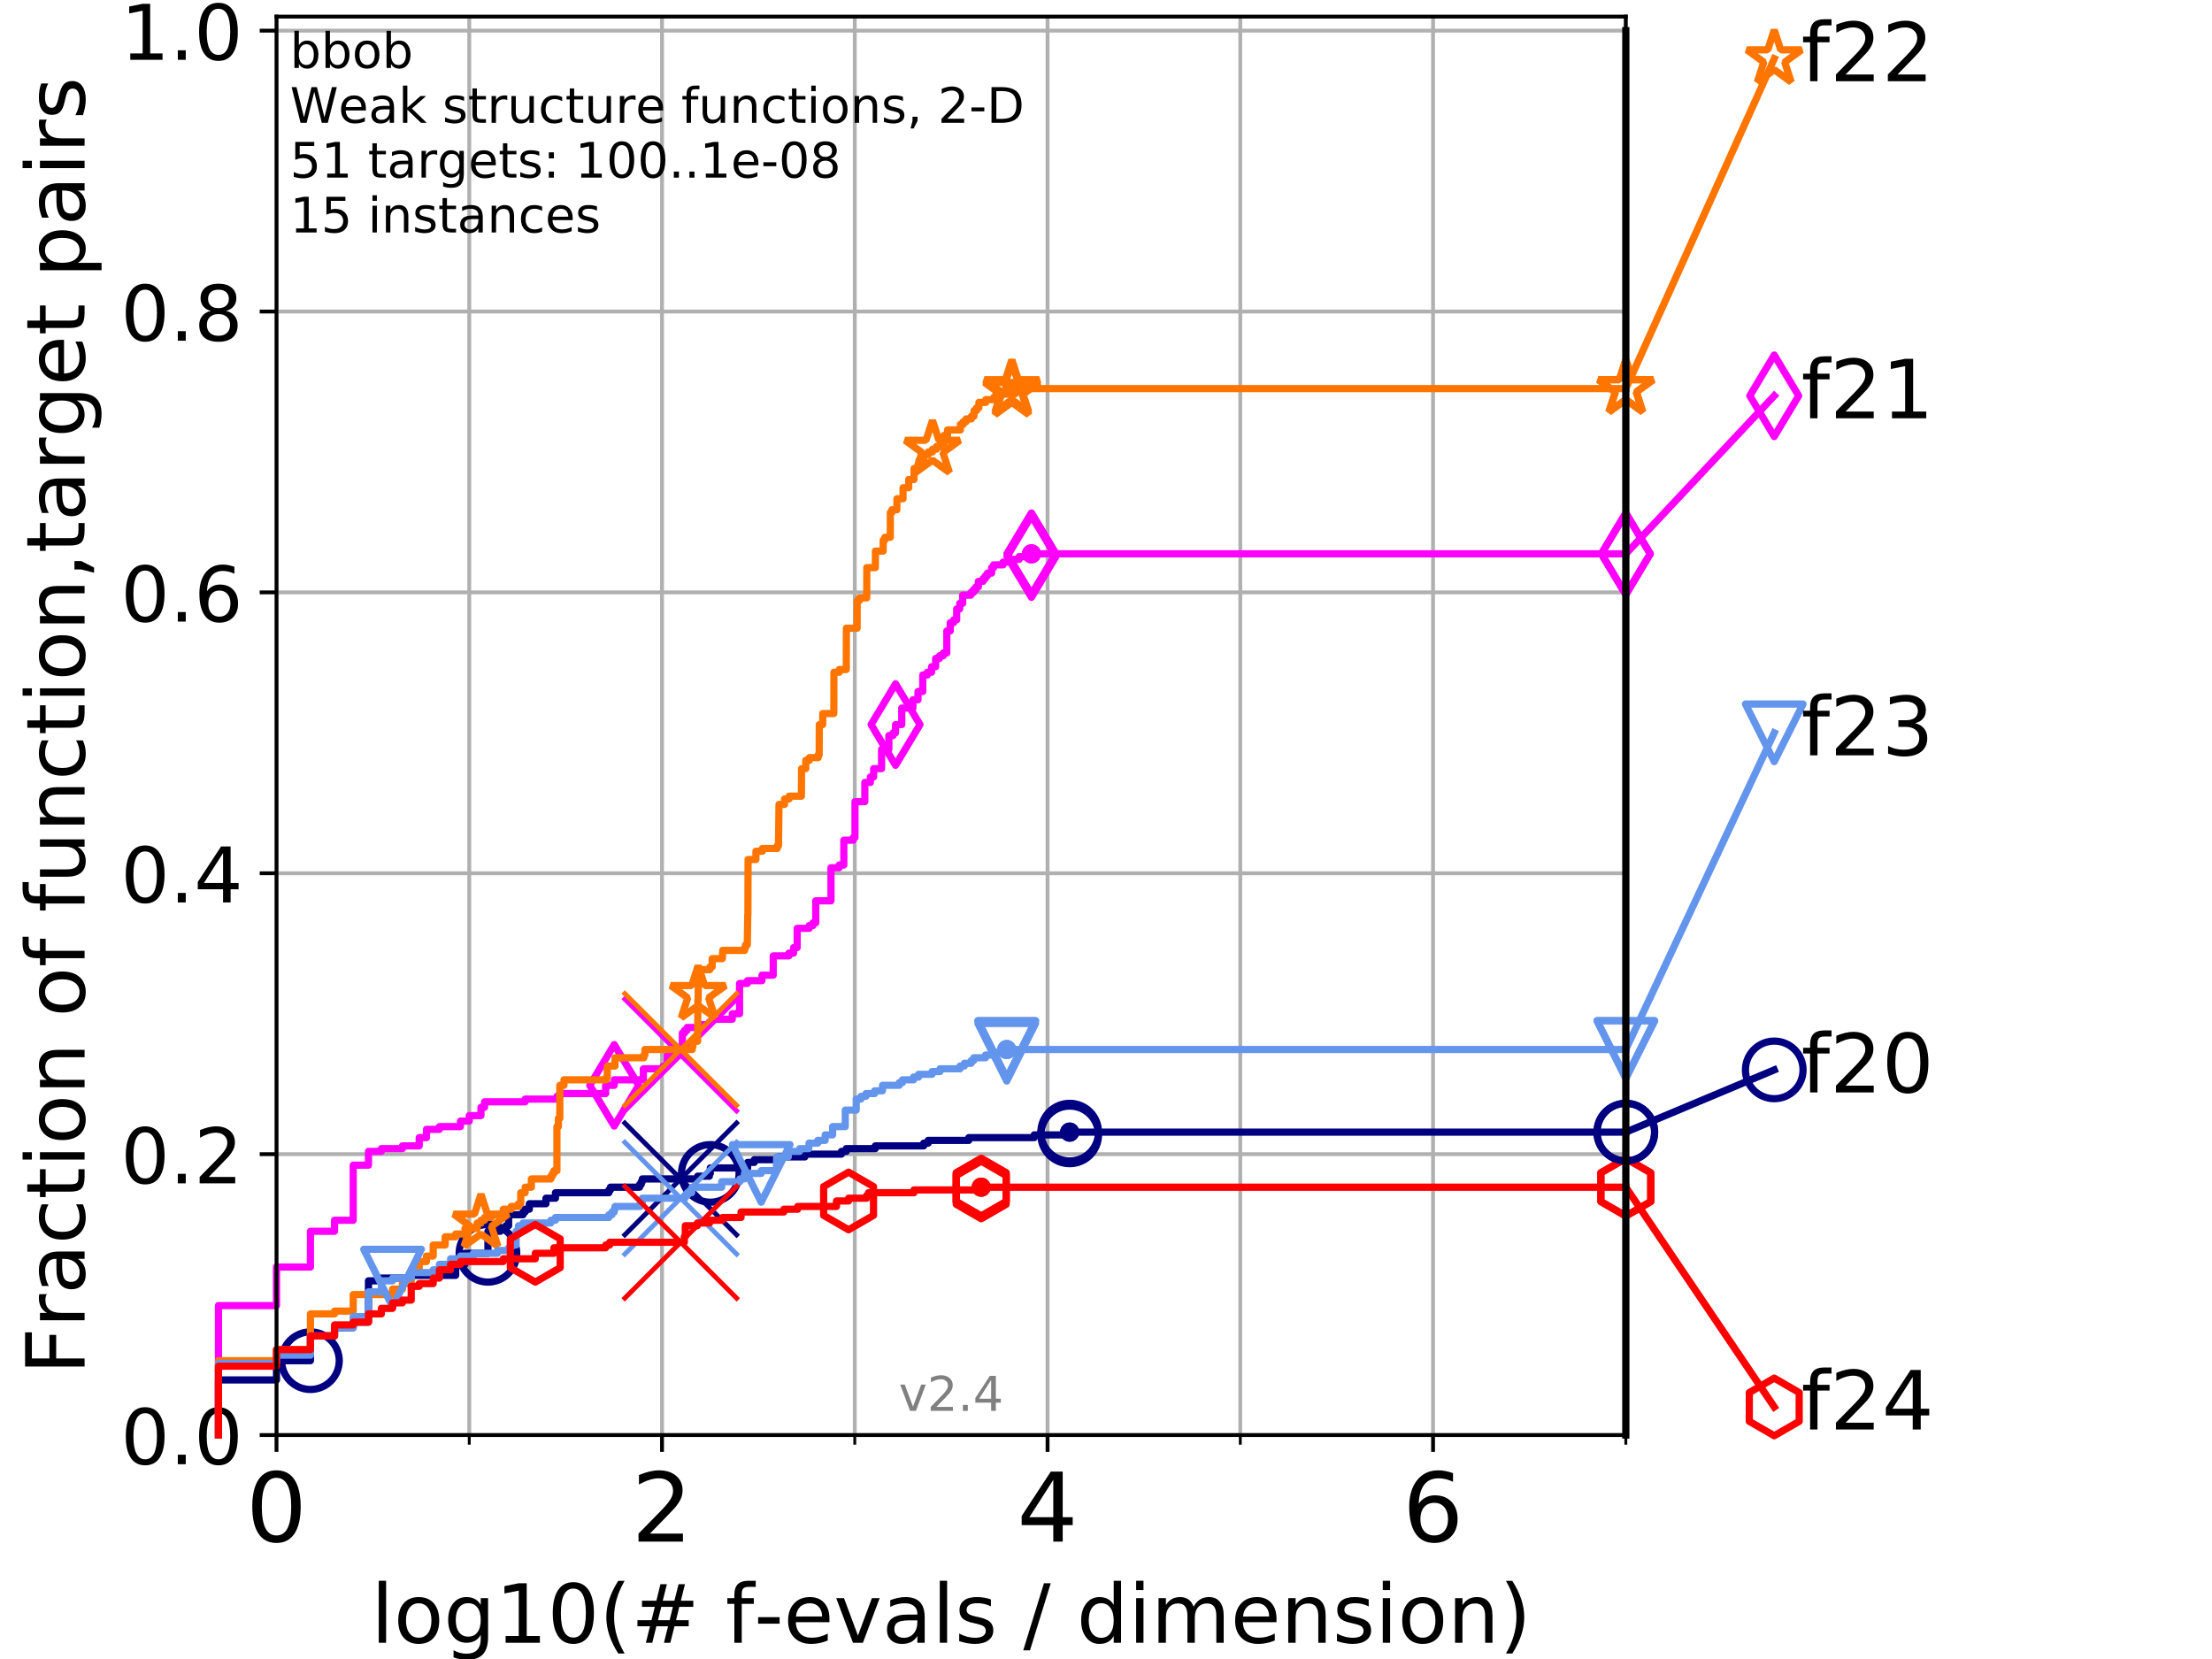 <?xml version="1.0" encoding="utf-8" standalone="no"?>
<!DOCTYPE svg PUBLIC "-//W3C//DTD SVG 1.1//EN"
  "http://www.w3.org/Graphics/SVG/1.1/DTD/svg11.dtd">
<!-- Created with matplotlib (https://matplotlib.org/) -->
<svg height="345.6pt" version="1.1" viewBox="0 0 460.8 345.6" width="460.8pt" xmlns="http://www.w3.org/2000/svg" xmlns:xlink="http://www.w3.org/1999/xlink">
 <defs>
  <style type="text/css">
*{stroke-linecap:butt;stroke-linejoin:round;}
  </style>
 </defs>
 <g id="figure_1">
  <g id="patch_1">
   <path d="M 0 345.6 
L 460.8 345.6 
L 460.8 0 
L 0 0 
z
" style="fill:#ffffff;"/>
  </g>
  <g id="axes_1">
   <g id="patch_2">
    <path d="M 57.6 298.944 
L 338.688 298.944 
L 338.688 3.456 
L 57.6 3.456 
z
" style="fill:#ffffff;"/>
   </g>
   <g id="matplotlib.axis_1">
    <g id="xtick_1">
     <g id="line2d_1">
      <path clip-path="url(#p6e0652e8af)" d="M 57.6 298.944 
L 57.6 3.456 
" style="fill:none;stroke:#b0b0b0;stroke-linecap:square;stroke-width:0.8;"/>
     </g>
     <g id="line2d_2">
      <defs>
       <path d="M 0 0 
L 0 3.5 
" id="m74699d8f9f" style="stroke:#000000;stroke-width:0.8;"/>
      </defs>
      <g>
       <use style="stroke:#000000;stroke-width:0.8;" x="57.6" xlink:href="#m74699d8f9f" y="298.944"/>
      </g>
     </g>
     <g id="text_1">
      <!-- 0 -->
      <defs>
       <path d="M 31.781 66.406 
Q 24.172 66.406 20.328 58.906 
Q 16.5 51.422 16.5 36.375 
Q 16.5 21.391 20.328 13.891 
Q 24.172 6.391 31.781 6.391 
Q 39.453 6.391 43.281 13.891 
Q 47.125 21.391 47.125 36.375 
Q 47.125 51.422 43.281 58.906 
Q 39.453 66.406 31.781 66.406 
z
M 31.781 74.219 
Q 44.047 74.219 50.516 64.516 
Q 56.984 54.828 56.984 36.375 
Q 56.984 17.969 50.516 8.266 
Q 44.047 -1.422 31.781 -1.422 
Q 19.531 -1.422 13.062 8.266 
Q 6.594 17.969 6.594 36.375 
Q 6.594 54.828 13.062 64.516 
Q 19.531 74.219 31.781 74.219 
z
" id="DejaVuSans-48"/>
      </defs>
      <g transform="translate(51.237 321.141)scale(0.2 -0.2)">
       <use xlink:href="#DejaVuSans-48"/>
      </g>
     </g>
    </g>
    <g id="xtick_2">
     <g id="line2d_3">
      <path clip-path="url(#p6e0652e8af)" d="M 137.911 298.944 
L 137.911 3.456 
" style="fill:none;stroke:#b0b0b0;stroke-linecap:square;stroke-width:0.8;"/>
     </g>
     <g id="line2d_4">
      <g>
       <use style="stroke:#000000;stroke-width:0.8;" x="137.911" xlink:href="#m74699d8f9f" y="298.944"/>
      </g>
     </g>
     <g id="text_2">
      <!-- 2 -->
      <defs>
       <path d="M 19.188 8.297 
L 53.609 8.297 
L 53.609 0 
L 7.328 0 
L 7.328 8.297 
Q 12.938 14.109 22.625 23.891 
Q 32.328 33.688 34.812 36.531 
Q 39.547 41.844 41.422 45.531 
Q 43.312 49.219 43.312 52.781 
Q 43.312 58.594 39.234 62.25 
Q 35.156 65.922 28.609 65.922 
Q 23.969 65.922 18.812 64.312 
Q 13.672 62.703 7.812 59.422 
L 7.812 69.391 
Q 13.766 71.781 18.938 73 
Q 24.125 74.219 28.422 74.219 
Q 39.75 74.219 46.484 68.547 
Q 53.219 62.891 53.219 53.422 
Q 53.219 48.922 51.531 44.891 
Q 49.859 40.875 45.406 35.406 
Q 44.188 33.984 37.641 27.219 
Q 31.109 20.453 19.188 8.297 
z
" id="DejaVuSans-50"/>
      </defs>
      <g transform="translate(131.548 321.141)scale(0.2 -0.2)">
       <use xlink:href="#DejaVuSans-50"/>
      </g>
     </g>
    </g>
    <g id="xtick_3">
     <g id="line2d_5">
      <path clip-path="url(#p6e0652e8af)" d="M 218.222 298.944 
L 218.222 3.456 
" style="fill:none;stroke:#b0b0b0;stroke-linecap:square;stroke-width:0.8;"/>
     </g>
     <g id="line2d_6">
      <g>
       <use style="stroke:#000000;stroke-width:0.8;" x="218.222" xlink:href="#m74699d8f9f" y="298.944"/>
      </g>
     </g>
     <g id="text_3">
      <!-- 4 -->
      <defs>
       <path d="M 37.797 64.312 
L 12.891 25.391 
L 37.797 25.391 
z
M 35.203 72.906 
L 47.609 72.906 
L 47.609 25.391 
L 58.016 25.391 
L 58.016 17.188 
L 47.609 17.188 
L 47.609 0 
L 37.797 0 
L 37.797 17.188 
L 4.891 17.188 
L 4.891 26.703 
z
" id="DejaVuSans-52"/>
      </defs>
      <g transform="translate(211.859 321.141)scale(0.2 -0.2)">
       <use xlink:href="#DejaVuSans-52"/>
      </g>
     </g>
    </g>
    <g id="xtick_4">
     <g id="line2d_7">
      <path clip-path="url(#p6e0652e8af)" d="M 298.533 298.944 
L 298.533 3.456 
" style="fill:none;stroke:#b0b0b0;stroke-linecap:square;stroke-width:0.8;"/>
     </g>
     <g id="line2d_8">
      <g>
       <use style="stroke:#000000;stroke-width:0.8;" x="298.533" xlink:href="#m74699d8f9f" y="298.944"/>
      </g>
     </g>
     <g id="text_4">
      <!-- 6 -->
      <defs>
       <path d="M 33.016 40.375 
Q 26.375 40.375 22.484 35.828 
Q 18.609 31.297 18.609 23.391 
Q 18.609 15.531 22.484 10.953 
Q 26.375 6.391 33.016 6.391 
Q 39.656 6.391 43.531 10.953 
Q 47.406 15.531 47.406 23.391 
Q 47.406 31.297 43.531 35.828 
Q 39.656 40.375 33.016 40.375 
z
M 52.594 71.297 
L 52.594 62.312 
Q 48.875 64.062 45.094 64.984 
Q 41.312 65.922 37.594 65.922 
Q 27.828 65.922 22.672 59.328 
Q 17.531 52.734 16.797 39.406 
Q 19.672 43.656 24.016 45.922 
Q 28.375 48.188 33.594 48.188 
Q 44.578 48.188 50.953 41.516 
Q 57.328 34.859 57.328 23.391 
Q 57.328 12.156 50.688 5.359 
Q 44.047 -1.422 33.016 -1.422 
Q 20.359 -1.422 13.672 8.266 
Q 6.984 17.969 6.984 36.375 
Q 6.984 53.656 15.188 63.938 
Q 23.391 74.219 37.203 74.219 
Q 40.922 74.219 44.703 73.484 
Q 48.484 72.75 52.594 71.297 
z
" id="DejaVuSans-54"/>
      </defs>
      <g transform="translate(292.17 321.141)scale(0.2 -0.2)">
       <use xlink:href="#DejaVuSans-54"/>
      </g>
     </g>
    </g>
    <g id="xtick_5">
     <g id="line2d_9">
      <path clip-path="url(#p6e0652e8af)" d="M 97.755 298.944 
L 97.755 3.456 
" style="fill:none;stroke:#b0b0b0;stroke-linecap:square;stroke-width:0.8;"/>
     </g>
     <g id="line2d_10">
      <defs>
       <path d="M 0 0 
L 0 2 
" id="mbaf2c0ba72" style="stroke:#000000;stroke-width:0.6;"/>
      </defs>
      <g>
       <use style="stroke:#000000;stroke-width:0.6;" x="97.755" xlink:href="#mbaf2c0ba72" y="298.944"/>
      </g>
     </g>
    </g>
    <g id="xtick_6">
     <g id="line2d_11">
      <path clip-path="url(#p6e0652e8af)" d="M 178.066 298.944 
L 178.066 3.456 
" style="fill:none;stroke:#b0b0b0;stroke-linecap:square;stroke-width:0.8;"/>
     </g>
     <g id="line2d_12">
      <g>
       <use style="stroke:#000000;stroke-width:0.6;" x="178.066" xlink:href="#mbaf2c0ba72" y="298.944"/>
      </g>
     </g>
    </g>
    <g id="xtick_7">
     <g id="line2d_13">
      <path clip-path="url(#p6e0652e8af)" d="M 258.377 298.944 
L 258.377 3.456 
" style="fill:none;stroke:#b0b0b0;stroke-linecap:square;stroke-width:0.8;"/>
     </g>
     <g id="line2d_14">
      <g>
       <use style="stroke:#000000;stroke-width:0.6;" x="258.377" xlink:href="#mbaf2c0ba72" y="298.944"/>
      </g>
     </g>
    </g>
    <g id="xtick_8">
     <g id="line2d_15">
      <path clip-path="url(#p6e0652e8af)" d="M 338.688 298.944 
L 338.688 3.456 
" style="fill:none;stroke:#b0b0b0;stroke-linecap:square;stroke-width:0.8;"/>
     </g>
     <g id="line2d_16">
      <g>
       <use style="stroke:#000000;stroke-width:0.6;" x="338.688" xlink:href="#mbaf2c0ba72" y="298.944"/>
      </g>
     </g>
    </g>
    <g id="text_5">
     <!-- log10(# f-evals / dimension) -->
     <defs>
      <path d="M 9.422 75.984 
L 18.406 75.984 
L 18.406 0 
L 9.422 0 
z
" id="DejaVuSans-108"/>
      <path d="M 30.609 48.391 
Q 23.391 48.391 19.188 42.75 
Q 14.984 37.109 14.984 27.297 
Q 14.984 17.484 19.156 11.844 
Q 23.344 6.203 30.609 6.203 
Q 37.797 6.203 41.984 11.859 
Q 46.188 17.531 46.188 27.297 
Q 46.188 37.016 41.984 42.703 
Q 37.797 48.391 30.609 48.391 
z
M 30.609 56 
Q 42.328 56 49.016 48.375 
Q 55.719 40.766 55.719 27.297 
Q 55.719 13.875 49.016 6.219 
Q 42.328 -1.422 30.609 -1.422 
Q 18.844 -1.422 12.172 6.219 
Q 5.516 13.875 5.516 27.297 
Q 5.516 40.766 12.172 48.375 
Q 18.844 56 30.609 56 
z
" id="DejaVuSans-111"/>
      <path d="M 45.406 27.984 
Q 45.406 37.75 41.375 43.109 
Q 37.359 48.484 30.078 48.484 
Q 22.859 48.484 18.828 43.109 
Q 14.797 37.75 14.797 27.984 
Q 14.797 18.266 18.828 12.891 
Q 22.859 7.516 30.078 7.516 
Q 37.359 7.516 41.375 12.891 
Q 45.406 18.266 45.406 27.984 
z
M 54.391 6.781 
Q 54.391 -7.172 48.188 -13.984 
Q 42 -20.797 29.203 -20.797 
Q 24.469 -20.797 20.266 -20.094 
Q 16.062 -19.391 12.109 -17.922 
L 12.109 -9.188 
Q 16.062 -11.328 19.922 -12.344 
Q 23.781 -13.375 27.781 -13.375 
Q 36.625 -13.375 41.016 -8.766 
Q 45.406 -4.156 45.406 5.172 
L 45.406 9.625 
Q 42.625 4.781 38.281 2.391 
Q 33.938 0 27.875 0 
Q 17.828 0 11.672 7.656 
Q 5.516 15.328 5.516 27.984 
Q 5.516 40.672 11.672 48.328 
Q 17.828 56 27.875 56 
Q 33.938 56 38.281 53.609 
Q 42.625 51.219 45.406 46.391 
L 45.406 54.688 
L 54.391 54.688 
z
" id="DejaVuSans-103"/>
      <path d="M 12.406 8.297 
L 28.516 8.297 
L 28.516 63.922 
L 10.984 60.406 
L 10.984 69.391 
L 28.422 72.906 
L 38.281 72.906 
L 38.281 8.297 
L 54.391 8.297 
L 54.391 0 
L 12.406 0 
z
" id="DejaVuSans-49"/>
      <path d="M 31 75.875 
Q 24.469 64.656 21.281 53.656 
Q 18.109 42.672 18.109 31.391 
Q 18.109 20.125 21.312 9.062 
Q 24.516 -2 31 -13.188 
L 23.188 -13.188 
Q 15.875 -1.703 12.234 9.375 
Q 8.594 20.453 8.594 31.391 
Q 8.594 42.281 12.203 53.312 
Q 15.828 64.359 23.188 75.875 
z
" id="DejaVuSans-40"/>
      <path d="M 51.125 44 
L 36.922 44 
L 32.812 27.688 
L 47.125 27.688 
z
M 43.797 71.781 
L 38.719 51.516 
L 52.984 51.516 
L 58.109 71.781 
L 65.922 71.781 
L 60.891 51.516 
L 76.125 51.516 
L 76.125 44 
L 58.984 44 
L 54.984 27.688 
L 70.516 27.688 
L 70.516 20.219 
L 53.078 20.219 
L 48 0 
L 40.188 0 
L 45.219 20.219 
L 30.906 20.219 
L 25.875 0 
L 18.016 0 
L 23.094 20.219 
L 7.719 20.219 
L 7.719 27.688 
L 24.906 27.688 
L 29 44 
L 13.281 44 
L 13.281 51.516 
L 30.906 51.516 
L 35.891 71.781 
z
" id="DejaVuSans-35"/>
      <path id="DejaVuSans-32"/>
      <path d="M 37.109 75.984 
L 37.109 68.5 
L 28.516 68.5 
Q 23.688 68.5 21.797 66.547 
Q 19.922 64.594 19.922 59.516 
L 19.922 54.688 
L 34.719 54.688 
L 34.719 47.703 
L 19.922 47.703 
L 19.922 0 
L 10.891 0 
L 10.891 47.703 
L 2.297 47.703 
L 2.297 54.688 
L 10.891 54.688 
L 10.891 58.5 
Q 10.891 67.625 15.141 71.797 
Q 19.391 75.984 28.609 75.984 
z
" id="DejaVuSans-102"/>
      <path d="M 4.891 31.391 
L 31.203 31.391 
L 31.203 23.391 
L 4.891 23.391 
z
" id="DejaVuSans-45"/>
      <path d="M 56.203 29.594 
L 56.203 25.203 
L 14.891 25.203 
Q 15.484 15.922 20.484 11.062 
Q 25.484 6.203 34.422 6.203 
Q 39.594 6.203 44.453 7.469 
Q 49.312 8.734 54.109 11.281 
L 54.109 2.781 
Q 49.266 0.734 44.188 -0.344 
Q 39.109 -1.422 33.891 -1.422 
Q 20.797 -1.422 13.156 6.188 
Q 5.516 13.812 5.516 26.812 
Q 5.516 40.234 12.766 48.109 
Q 20.016 56 32.328 56 
Q 43.359 56 49.781 48.891 
Q 56.203 41.797 56.203 29.594 
z
M 47.219 32.234 
Q 47.125 39.594 43.094 43.984 
Q 39.062 48.391 32.422 48.391 
Q 24.906 48.391 20.391 44.141 
Q 15.875 39.891 15.188 32.172 
z
" id="DejaVuSans-101"/>
      <path d="M 2.984 54.688 
L 12.5 54.688 
L 29.594 8.797 
L 46.688 54.688 
L 56.203 54.688 
L 35.688 0 
L 23.484 0 
z
" id="DejaVuSans-118"/>
      <path d="M 34.281 27.484 
Q 23.391 27.484 19.188 25 
Q 14.984 22.516 14.984 16.5 
Q 14.984 11.719 18.141 8.906 
Q 21.297 6.109 26.703 6.109 
Q 34.188 6.109 38.703 11.406 
Q 43.219 16.703 43.219 25.484 
L 43.219 27.484 
z
M 52.203 31.203 
L 52.203 0 
L 43.219 0 
L 43.219 8.297 
Q 40.141 3.328 35.547 0.953 
Q 30.953 -1.422 24.312 -1.422 
Q 15.922 -1.422 10.953 3.297 
Q 6 8.016 6 15.922 
Q 6 25.141 12.172 29.828 
Q 18.359 34.516 30.609 34.516 
L 43.219 34.516 
L 43.219 35.406 
Q 43.219 41.609 39.141 45 
Q 35.062 48.391 27.688 48.391 
Q 23 48.391 18.547 47.266 
Q 14.109 46.141 10.016 43.891 
L 10.016 52.203 
Q 14.938 54.109 19.578 55.047 
Q 24.219 56 28.609 56 
Q 40.484 56 46.344 49.844 
Q 52.203 43.703 52.203 31.203 
z
" id="DejaVuSans-97"/>
      <path d="M 44.281 53.078 
L 44.281 44.578 
Q 40.484 46.531 36.375 47.5 
Q 32.281 48.484 27.875 48.484 
Q 21.188 48.484 17.844 46.438 
Q 14.5 44.391 14.5 40.281 
Q 14.5 37.156 16.891 35.375 
Q 19.281 33.594 26.516 31.984 
L 29.594 31.297 
Q 39.156 29.25 43.188 25.516 
Q 47.219 21.781 47.219 15.094 
Q 47.219 7.469 41.188 3.016 
Q 35.156 -1.422 24.609 -1.422 
Q 20.219 -1.422 15.453 -0.562 
Q 10.688 0.297 5.422 2 
L 5.422 11.281 
Q 10.406 8.688 15.234 7.391 
Q 20.062 6.109 24.812 6.109 
Q 31.156 6.109 34.562 8.281 
Q 37.984 10.453 37.984 14.406 
Q 37.984 18.062 35.516 20.016 
Q 33.062 21.969 24.703 23.781 
L 21.578 24.516 
Q 13.234 26.266 9.516 29.906 
Q 5.812 33.547 5.812 39.891 
Q 5.812 47.609 11.281 51.797 
Q 16.75 56 26.812 56 
Q 31.781 56 36.172 55.266 
Q 40.578 54.547 44.281 53.078 
z
" id="DejaVuSans-115"/>
      <path d="M 25.391 72.906 
L 33.688 72.906 
L 8.297 -9.281 
L 0 -9.281 
z
" id="DejaVuSans-47"/>
      <path d="M 45.406 46.391 
L 45.406 75.984 
L 54.391 75.984 
L 54.391 0 
L 45.406 0 
L 45.406 8.203 
Q 42.578 3.328 38.25 0.953 
Q 33.938 -1.422 27.875 -1.422 
Q 17.969 -1.422 11.734 6.484 
Q 5.516 14.406 5.516 27.297 
Q 5.516 40.188 11.734 48.094 
Q 17.969 56 27.875 56 
Q 33.938 56 38.25 53.625 
Q 42.578 51.266 45.406 46.391 
z
M 14.797 27.297 
Q 14.797 17.391 18.875 11.75 
Q 22.953 6.109 30.078 6.109 
Q 37.203 6.109 41.297 11.75 
Q 45.406 17.391 45.406 27.297 
Q 45.406 37.203 41.297 42.844 
Q 37.203 48.484 30.078 48.484 
Q 22.953 48.484 18.875 42.844 
Q 14.797 37.203 14.797 27.297 
z
" id="DejaVuSans-100"/>
      <path d="M 9.422 54.688 
L 18.406 54.688 
L 18.406 0 
L 9.422 0 
z
M 9.422 75.984 
L 18.406 75.984 
L 18.406 64.594 
L 9.422 64.594 
z
" id="DejaVuSans-105"/>
      <path d="M 52 44.188 
Q 55.375 50.25 60.062 53.125 
Q 64.75 56 71.094 56 
Q 79.641 56 84.281 50.016 
Q 88.922 44.047 88.922 33.016 
L 88.922 0 
L 79.891 0 
L 79.891 32.719 
Q 79.891 40.578 77.094 44.375 
Q 74.312 48.188 68.609 48.188 
Q 61.625 48.188 57.562 43.547 
Q 53.516 38.922 53.516 30.906 
L 53.516 0 
L 44.484 0 
L 44.484 32.719 
Q 44.484 40.625 41.703 44.406 
Q 38.922 48.188 33.109 48.188 
Q 26.219 48.188 22.156 43.531 
Q 18.109 38.875 18.109 30.906 
L 18.109 0 
L 9.078 0 
L 9.078 54.688 
L 18.109 54.688 
L 18.109 46.188 
Q 21.188 51.219 25.484 53.609 
Q 29.781 56 35.688 56 
Q 41.656 56 45.828 52.969 
Q 50 49.953 52 44.188 
z
" id="DejaVuSans-109"/>
      <path d="M 54.891 33.016 
L 54.891 0 
L 45.906 0 
L 45.906 32.719 
Q 45.906 40.484 42.875 44.328 
Q 39.844 48.188 33.797 48.188 
Q 26.516 48.188 22.312 43.547 
Q 18.109 38.922 18.109 30.906 
L 18.109 0 
L 9.078 0 
L 9.078 54.688 
L 18.109 54.688 
L 18.109 46.188 
Q 21.344 51.125 25.703 53.562 
Q 30.078 56 35.797 56 
Q 45.219 56 50.047 50.172 
Q 54.891 44.344 54.891 33.016 
z
" id="DejaVuSans-110"/>
      <path d="M 8.016 75.875 
L 15.828 75.875 
Q 23.141 64.359 26.781 53.312 
Q 30.422 42.281 30.422 31.391 
Q 30.422 20.453 26.781 9.375 
Q 23.141 -1.703 15.828 -13.188 
L 8.016 -13.188 
Q 14.5 -2 17.703 9.062 
Q 20.906 20.125 20.906 31.391 
Q 20.906 42.672 17.703 53.656 
Q 14.5 64.656 8.016 75.875 
z
" id="DejaVuSans-41"/>
     </defs>
     <g transform="translate(77.303 342.218)scale(0.17 -0.17)">
      <use xlink:href="#DejaVuSans-108"/>
      <use x="27.783" xlink:href="#DejaVuSans-111"/>
      <use x="88.965" xlink:href="#DejaVuSans-103"/>
      <use x="152.441" xlink:href="#DejaVuSans-49"/>
      <use x="216.064" xlink:href="#DejaVuSans-48"/>
      <use x="279.688" xlink:href="#DejaVuSans-40"/>
      <use x="318.701" xlink:href="#DejaVuSans-35"/>
      <use x="402.49" xlink:href="#DejaVuSans-32"/>
      <use x="434.277" xlink:href="#DejaVuSans-102"/>
      <use x="469.404" xlink:href="#DejaVuSans-45"/>
      <use x="505.488" xlink:href="#DejaVuSans-101"/>
      <use x="567.012" xlink:href="#DejaVuSans-118"/>
      <use x="626.191" xlink:href="#DejaVuSans-97"/>
      <use x="687.471" xlink:href="#DejaVuSans-108"/>
      <use x="715.254" xlink:href="#DejaVuSans-115"/>
      <use x="767.354" xlink:href="#DejaVuSans-32"/>
      <use x="799.141" xlink:href="#DejaVuSans-47"/>
      <use x="832.832" xlink:href="#DejaVuSans-32"/>
      <use x="864.619" xlink:href="#DejaVuSans-100"/>
      <use x="928.096" xlink:href="#DejaVuSans-105"/>
      <use x="955.879" xlink:href="#DejaVuSans-109"/>
      <use x="1053.291" xlink:href="#DejaVuSans-101"/>
      <use x="1114.814" xlink:href="#DejaVuSans-110"/>
      <use x="1178.193" xlink:href="#DejaVuSans-115"/>
      <use x="1230.293" xlink:href="#DejaVuSans-105"/>
      <use x="1258.076" xlink:href="#DejaVuSans-111"/>
      <use x="1319.258" xlink:href="#DejaVuSans-110"/>
      <use x="1382.637" xlink:href="#DejaVuSans-41"/>
     </g>
    </g>
   </g>
   <g id="matplotlib.axis_2">
    <g id="ytick_1">
     <g id="line2d_17">
      <path clip-path="url(#p6e0652e8af)" d="M 57.6 298.944 
L 338.688 298.944 
" style="fill:none;stroke:#b0b0b0;stroke-linecap:square;stroke-width:0.8;"/>
     </g>
     <g id="line2d_18">
      <defs>
       <path d="M 0 0 
L -3.5 0 
" id="mee4146a34e" style="stroke:#000000;stroke-width:0.8;"/>
      </defs>
      <g>
       <use style="stroke:#000000;stroke-width:0.8;" x="57.6" xlink:href="#mee4146a34e" y="298.944"/>
      </g>
     </g>
     <g id="text_6">
      <!-- 0.0 -->
      <defs>
       <path d="M 10.688 12.406 
L 21 12.406 
L 21 0 
L 10.688 0 
z
" id="DejaVuSans-46"/>
      </defs>
      <g transform="translate(25.155 305.023)scale(0.16 -0.16)">
       <use xlink:href="#DejaVuSans-48"/>
       <use x="63.623" xlink:href="#DejaVuSans-46"/>
       <use x="95.41" xlink:href="#DejaVuSans-48"/>
      </g>
     </g>
    </g>
    <g id="ytick_2">
     <g id="line2d_19">
      <path clip-path="url(#p6e0652e8af)" d="M 57.6 240.432 
L 338.688 240.432 
" style="fill:none;stroke:#b0b0b0;stroke-linecap:square;stroke-width:0.8;"/>
     </g>
     <g id="line2d_20">
      <g>
       <use style="stroke:#000000;stroke-width:0.8;" x="57.6" xlink:href="#mee4146a34e" y="240.432"/>
      </g>
     </g>
     <g id="text_7">
      <!-- 0.2 -->
      <g transform="translate(25.155 246.51)scale(0.16 -0.16)">
       <use xlink:href="#DejaVuSans-48"/>
       <use x="63.623" xlink:href="#DejaVuSans-46"/>
       <use x="95.41" xlink:href="#DejaVuSans-50"/>
      </g>
     </g>
    </g>
    <g id="ytick_3">
     <g id="line2d_21">
      <path clip-path="url(#p6e0652e8af)" d="M 57.6 181.919 
L 338.688 181.919 
" style="fill:none;stroke:#b0b0b0;stroke-linecap:square;stroke-width:0.8;"/>
     </g>
     <g id="line2d_22">
      <g>
       <use style="stroke:#000000;stroke-width:0.8;" x="57.6" xlink:href="#mee4146a34e" y="181.919"/>
      </g>
     </g>
     <g id="text_8">
      <!-- 0.4 -->
      <g transform="translate(25.155 187.998)scale(0.16 -0.16)">
       <use xlink:href="#DejaVuSans-48"/>
       <use x="63.623" xlink:href="#DejaVuSans-46"/>
       <use x="95.41" xlink:href="#DejaVuSans-52"/>
      </g>
     </g>
    </g>
    <g id="ytick_4">
     <g id="line2d_23">
      <path clip-path="url(#p6e0652e8af)" d="M 57.6 123.407 
L 338.688 123.407 
" style="fill:none;stroke:#b0b0b0;stroke-linecap:square;stroke-width:0.8;"/>
     </g>
     <g id="line2d_24">
      <g>
       <use style="stroke:#000000;stroke-width:0.8;" x="57.6" xlink:href="#mee4146a34e" y="123.407"/>
      </g>
     </g>
     <g id="text_9">
      <!-- 0.6 -->
      <g transform="translate(25.155 129.485)scale(0.16 -0.16)">
       <use xlink:href="#DejaVuSans-48"/>
       <use x="63.623" xlink:href="#DejaVuSans-46"/>
       <use x="95.41" xlink:href="#DejaVuSans-54"/>
      </g>
     </g>
    </g>
    <g id="ytick_5">
     <g id="line2d_25">
      <path clip-path="url(#p6e0652e8af)" d="M 57.6 64.894 
L 338.688 64.894 
" style="fill:none;stroke:#b0b0b0;stroke-linecap:square;stroke-width:0.8;"/>
     </g>
     <g id="line2d_26">
      <g>
       <use style="stroke:#000000;stroke-width:0.8;" x="57.6" xlink:href="#mee4146a34e" y="64.894"/>
      </g>
     </g>
     <g id="text_10">
      <!-- 0.8 -->
      <defs>
       <path d="M 31.781 34.625 
Q 24.75 34.625 20.719 30.859 
Q 16.703 27.094 16.703 20.516 
Q 16.703 13.922 20.719 10.156 
Q 24.75 6.391 31.781 6.391 
Q 38.812 6.391 42.859 10.172 
Q 46.922 13.969 46.922 20.516 
Q 46.922 27.094 42.891 30.859 
Q 38.875 34.625 31.781 34.625 
z
M 21.922 38.812 
Q 15.578 40.375 12.031 44.719 
Q 8.5 49.078 8.5 55.328 
Q 8.5 64.062 14.719 69.141 
Q 20.953 74.219 31.781 74.219 
Q 42.672 74.219 48.875 69.141 
Q 55.078 64.062 55.078 55.328 
Q 55.078 49.078 51.531 44.719 
Q 48 40.375 41.703 38.812 
Q 48.828 37.156 52.797 32.312 
Q 56.781 27.484 56.781 20.516 
Q 56.781 9.906 50.312 4.234 
Q 43.844 -1.422 31.781 -1.422 
Q 19.734 -1.422 13.25 4.234 
Q 6.781 9.906 6.781 20.516 
Q 6.781 27.484 10.781 32.312 
Q 14.797 37.156 21.922 38.812 
z
M 18.312 54.391 
Q 18.312 48.734 21.844 45.562 
Q 25.391 42.391 31.781 42.391 
Q 38.141 42.391 41.719 45.562 
Q 45.312 48.734 45.312 54.391 
Q 45.312 60.062 41.719 63.234 
Q 38.141 66.406 31.781 66.406 
Q 25.391 66.406 21.844 63.234 
Q 18.312 60.062 18.312 54.391 
z
" id="DejaVuSans-56"/>
      </defs>
      <g transform="translate(25.155 70.973)scale(0.16 -0.16)">
       <use xlink:href="#DejaVuSans-48"/>
       <use x="63.623" xlink:href="#DejaVuSans-46"/>
       <use x="95.41" xlink:href="#DejaVuSans-56"/>
      </g>
     </g>
    </g>
    <g id="ytick_6">
     <g id="line2d_27">
      <path clip-path="url(#p6e0652e8af)" d="M 57.6 6.382 
L 338.688 6.382 
" style="fill:none;stroke:#b0b0b0;stroke-linecap:square;stroke-width:0.8;"/>
     </g>
     <g id="line2d_28">
      <g>
       <use style="stroke:#000000;stroke-width:0.8;" x="57.6" xlink:href="#mee4146a34e" y="6.382"/>
      </g>
     </g>
     <g id="text_11">
      <!-- 1.0 -->
      <g transform="translate(25.155 12.46)scale(0.16 -0.16)">
       <use xlink:href="#DejaVuSans-49"/>
       <use x="63.623" xlink:href="#DejaVuSans-46"/>
       <use x="95.41" xlink:href="#DejaVuSans-48"/>
      </g>
     </g>
    </g>
    <g id="text_12">
     <!-- Fraction of function,target pairs -->
     <defs>
      <path d="M 9.812 72.906 
L 51.703 72.906 
L 51.703 64.594 
L 19.672 64.594 
L 19.672 43.109 
L 48.578 43.109 
L 48.578 34.812 
L 19.672 34.812 
L 19.672 0 
L 9.812 0 
z
" id="DejaVuSans-70"/>
      <path d="M 41.109 46.297 
Q 39.594 47.172 37.812 47.578 
Q 36.031 48 33.891 48 
Q 26.266 48 22.188 43.047 
Q 18.109 38.094 18.109 28.812 
L 18.109 0 
L 9.078 0 
L 9.078 54.688 
L 18.109 54.688 
L 18.109 46.188 
Q 20.953 51.172 25.484 53.578 
Q 30.031 56 36.531 56 
Q 37.453 56 38.578 55.875 
Q 39.703 55.766 41.062 55.516 
z
" id="DejaVuSans-114"/>
      <path d="M 48.781 52.594 
L 48.781 44.188 
Q 44.969 46.297 41.141 47.344 
Q 37.312 48.391 33.406 48.391 
Q 24.656 48.391 19.812 42.844 
Q 14.984 37.312 14.984 27.297 
Q 14.984 17.281 19.812 11.734 
Q 24.656 6.203 33.406 6.203 
Q 37.312 6.203 41.141 7.25 
Q 44.969 8.297 48.781 10.406 
L 48.781 2.094 
Q 45.016 0.344 40.984 -0.531 
Q 36.969 -1.422 32.422 -1.422 
Q 20.062 -1.422 12.781 6.344 
Q 5.516 14.109 5.516 27.297 
Q 5.516 40.672 12.859 48.328 
Q 20.219 56 33.016 56 
Q 37.156 56 41.109 55.141 
Q 45.062 54.297 48.781 52.594 
z
" id="DejaVuSans-99"/>
      <path d="M 18.312 70.219 
L 18.312 54.688 
L 36.812 54.688 
L 36.812 47.703 
L 18.312 47.703 
L 18.312 18.016 
Q 18.312 11.328 20.141 9.422 
Q 21.969 7.516 27.594 7.516 
L 36.812 7.516 
L 36.812 0 
L 27.594 0 
Q 17.188 0 13.234 3.875 
Q 9.281 7.766 9.281 18.016 
L 9.281 47.703 
L 2.688 47.703 
L 2.688 54.688 
L 9.281 54.688 
L 9.281 70.219 
z
" id="DejaVuSans-116"/>
      <path d="M 8.5 21.578 
L 8.5 54.688 
L 17.484 54.688 
L 17.484 21.922 
Q 17.484 14.156 20.5 10.266 
Q 23.531 6.391 29.594 6.391 
Q 36.859 6.391 41.078 11.031 
Q 45.312 15.672 45.312 23.688 
L 45.312 54.688 
L 54.297 54.688 
L 54.297 0 
L 45.312 0 
L 45.312 8.406 
Q 42.047 3.422 37.719 1 
Q 33.406 -1.422 27.688 -1.422 
Q 18.266 -1.422 13.375 4.438 
Q 8.5 10.297 8.5 21.578 
z
M 31.109 56 
z
" id="DejaVuSans-117"/>
      <path d="M 11.719 12.406 
L 22.016 12.406 
L 22.016 4 
L 14.016 -11.625 
L 7.719 -11.625 
L 11.719 4 
z
" id="DejaVuSans-44"/>
      <path d="M 18.109 8.203 
L 18.109 -20.797 
L 9.078 -20.797 
L 9.078 54.688 
L 18.109 54.688 
L 18.109 46.391 
Q 20.953 51.266 25.266 53.625 
Q 29.594 56 35.594 56 
Q 45.562 56 51.781 48.094 
Q 58.016 40.188 58.016 27.297 
Q 58.016 14.406 51.781 6.484 
Q 45.562 -1.422 35.594 -1.422 
Q 29.594 -1.422 25.266 0.953 
Q 20.953 3.328 18.109 8.203 
z
M 48.688 27.297 
Q 48.688 37.203 44.609 42.844 
Q 40.531 48.484 33.406 48.484 
Q 26.266 48.484 22.188 42.844 
Q 18.109 37.203 18.109 27.297 
Q 18.109 17.391 22.188 11.75 
Q 26.266 6.109 33.406 6.109 
Q 40.531 6.109 44.609 11.75 
Q 48.688 17.391 48.688 27.297 
z
" id="DejaVuSans-112"/>
     </defs>
     <g transform="translate(17.62 286.339)rotate(-90)scale(0.17 -0.17)">
      <use xlink:href="#DejaVuSans-70"/>
      <use x="57.41" xlink:href="#DejaVuSans-114"/>
      <use x="98.523" xlink:href="#DejaVuSans-97"/>
      <use x="159.803" xlink:href="#DejaVuSans-99"/>
      <use x="214.783" xlink:href="#DejaVuSans-116"/>
      <use x="253.992" xlink:href="#DejaVuSans-105"/>
      <use x="281.775" xlink:href="#DejaVuSans-111"/>
      <use x="342.957" xlink:href="#DejaVuSans-110"/>
      <use x="406.336" xlink:href="#DejaVuSans-32"/>
      <use x="438.123" xlink:href="#DejaVuSans-111"/>
      <use x="499.305" xlink:href="#DejaVuSans-102"/>
      <use x="534.51" xlink:href="#DejaVuSans-32"/>
      <use x="566.297" xlink:href="#DejaVuSans-102"/>
      <use x="601.502" xlink:href="#DejaVuSans-117"/>
      <use x="664.881" xlink:href="#DejaVuSans-110"/>
      <use x="728.26" xlink:href="#DejaVuSans-99"/>
      <use x="783.24" xlink:href="#DejaVuSans-116"/>
      <use x="822.449" xlink:href="#DejaVuSans-105"/>
      <use x="850.232" xlink:href="#DejaVuSans-111"/>
      <use x="911.414" xlink:href="#DejaVuSans-110"/>
      <use x="974.793" xlink:href="#DejaVuSans-44"/>
      <use x="1006.58" xlink:href="#DejaVuSans-116"/>
      <use x="1045.789" xlink:href="#DejaVuSans-97"/>
      <use x="1107.068" xlink:href="#DejaVuSans-114"/>
      <use x="1148.166" xlink:href="#DejaVuSans-103"/>
      <use x="1211.643" xlink:href="#DejaVuSans-101"/>
      <use x="1273.166" xlink:href="#DejaVuSans-116"/>
      <use x="1312.375" xlink:href="#DejaVuSans-32"/>
      <use x="1344.162" xlink:href="#DejaVuSans-112"/>
      <use x="1407.639" xlink:href="#DejaVuSans-97"/>
      <use x="1468.918" xlink:href="#DejaVuSans-105"/>
      <use x="1496.701" xlink:href="#DejaVuSans-114"/>
      <use x="1537.814" xlink:href="#DejaVuSans-115"/>
     </g>
    </g>
   </g>
   <g id="line2d_29">
    <defs>
     <path d="M 0 1.5 
C 0.398 1.5 0.779 1.342 1.061 1.061 
C 1.342 0.779 1.5 0.398 1.5 0 
C 1.5 -0.398 1.342 -0.779 1.061 -1.061 
C 0.779 -1.342 0.398 -1.5 0 -1.5 
C -0.398 -1.5 -0.779 -1.342 -1.061 -1.061 
C -1.342 -0.779 -1.5 -0.398 -1.5 0 
C -1.5 0.398 -1.342 0.779 -1.061 1.061 
C -0.779 1.342 -0.398 1.5 0 1.5 
z
" id="mfba7633b50" style="stroke:#000080;"/>
    </defs>
    <g>
     <use style="fill:#000080;stroke:#000080;" x="222.835" xlink:href="#mfba7633b50" y="235.842"/>
     <use style="fill:#000080;stroke:#000080;" x="222.835" xlink:href="#mfba7633b50" y="235.842"/>
    </g>
   </g>
   <g id="line2d_30">
    <path d="M 45.512 298.944 
L 45.512 287.471 
L 57.6 287.471 
L 57.6 283.455 
L 64.671 283.455 
L 64.671 278.293 
L 69.688 278.293 
L 69.688 276.572 
L 73.579 276.572 
L 73.579 275.424 
L 76.759 275.424 
L 76.759 266.82 
L 79.447 266.82 
L 79.447 266.246 
L 85.667 266.246 
L 85.667 265.672 
L 94.921 265.672 
L 94.921 263.378 
L 96.861 263.378 
L 96.861 261.083 
L 101.647 261.083 
L 101.647 256.494 
L 104.235 256.494 
L 104.235 255.92 
L 105.398 255.92 
L 105.398 255.346 
L 105.952 255.346 
L 105.952 253.052 
L 108.949 253.052 
L 108.949 252.478 
L 109.402 252.478 
L 109.402 251.905 
L 110.274 251.905 
L 110.274 250.757 
L 113.735 250.757 
L 113.735 249.61 
L 115.711 249.61 
L 115.711 248.463 
L 126.839 248.463 
L 126.839 247.889 
L 127.165 247.889 
L 127.165 247.315 
L 133.239 247.315 
L 133.239 246.742 
L 133.578 246.742 
L 133.578 246.168 
L 133.8 246.168 
L 133.8 245.594 
L 145.327 245.594 
L 145.327 245.021 
L 147.77 245.021 
L 147.77 244.447 
L 147.967 244.447 
L 147.967 243.3 
L 155.742 243.3 
L 155.742 242.152 
L 157.128 242.152 
L 157.128 241.579 
L 162.217 241.579 
L 162.217 241.005 
L 167.672 241.005 
L 167.672 240.432 
L 175.283 240.432 
L 175.283 239.858 
L 176.287 239.858 
L 176.287 239.284 
L 182.344 239.284 
L 182.344 238.711 
L 192.424 238.711 
L 192.424 238.137 
L 193.356 238.137 
L 193.356 237.563 
L 201.814 237.563 
L 201.814 236.99 
L 215.445 236.99 
L 215.445 236.416 
L 222.835 236.416 
L 222.835 235.842 
L 338.688 235.842 
" style="fill:none;stroke:#000080;stroke-linecap:square;stroke-width:1.5;"/>
   </g>
   <g id="line2d_31">
    <defs>
     <path d="M 0 6 
C 1.591 6 3.117 5.368 4.243 4.243 
C 5.368 3.117 6 1.591 6 0 
C 6 -1.591 5.368 -3.117 4.243 -4.243 
C 3.117 -5.368 1.591 -6 0 -6 
C -1.591 -6 -3.117 -5.368 -4.243 -4.243 
C -5.368 -3.117 -6 -1.591 -6 0 
C -6 1.591 -5.368 3.117 -4.243 4.243 
C -3.117 5.368 -1.591 6 0 6 
z
" id="m1c066c3f60" style="stroke:#000080;stroke-width:1.5;"/>
    </defs>
    <g>
     <use style="fill-opacity:0;stroke:#000080;stroke-width:1.5;" x="64.671" xlink:href="#m1c066c3f60" y="283.455"/>
     <use style="fill-opacity:0;stroke:#000080;stroke-width:1.5;" x="101.647" xlink:href="#m1c066c3f60" y="261.083"/>
     <use style="fill-opacity:0;stroke:#000080;stroke-width:1.5;" x="147.967" xlink:href="#m1c066c3f60" y="244.447"/>
     <use style="fill-opacity:0;stroke:#000080;stroke-width:1.5;" x="222.835" xlink:href="#m1c066c3f60" y="236.416"/>
     <use style="fill-opacity:0;stroke:#000080;stroke-width:1.5;" x="222.835" xlink:href="#m1c066c3f60" y="235.842"/>
     <use style="fill-opacity:0;stroke:#000080;stroke-width:1.5;" x="338.688" xlink:href="#m1c066c3f60" y="235.842"/>
    </g>
   </g>
   <g id="line2d_32">
    <path style="fill:none;stroke:#000080;stroke-linecap:square;stroke-width:1.5;"/>
    <g/>
   </g>
   <g id="line2d_33">
    <path clip-path="url(#p6e0652e8af)" d="M 141.802 245.594 
" style="fill:none;stroke:#000080;stroke-linecap:square;stroke-width:1.5;"/>
    <defs>
     <path d="M -12 12 
L 12 -12 
M -12 -12 
L 12 12 
" id="mf1aa6b8503" style="stroke:#000080;"/>
    </defs>
    <g clip-path="url(#p6e0652e8af)">
     <use style="fill:#000080;stroke:#000080;" x="141.802" xlink:href="#mf1aa6b8503" y="245.594"/>
    </g>
   </g>
   <g id="line2d_34">
    <defs>
     <path d="M 0 1.5 
C 0.398 1.5 0.779 1.342 1.061 1.061 
C 1.342 0.779 1.5 0.398 1.5 0 
C 1.5 -0.398 1.342 -0.779 1.061 -1.061 
C 0.779 -1.342 0.398 -1.5 0 -1.5 
C -0.398 -1.5 -0.779 -1.342 -1.061 -1.061 
C -1.342 -0.779 -1.5 -0.398 -1.5 0 
C -1.5 0.398 -1.342 0.779 -1.061 1.061 
C -0.779 1.342 -0.398 1.5 0 1.5 
z
" id="m93c7e87ed8" style="stroke:#ff00ff;"/>
    </defs>
    <g>
     <use style="fill:#ff00ff;stroke:#ff00ff;" x="214.872" xlink:href="#m93c7e87ed8" y="115.375"/>
     <use style="fill:#ff00ff;stroke:#ff00ff;" x="214.872" xlink:href="#m93c7e87ed8" y="115.375"/>
    </g>
   </g>
   <g id="line2d_35">
    <path d="M 45.512 298.944 
L 45.512 271.982 
L 57.6 271.982 
L 57.6 263.951 
L 64.671 263.951 
L 64.671 256.494 
L 69.688 256.494 
L 69.688 254.199 
L 73.579 254.199 
L 73.579 242.726 
L 76.759 242.726 
L 76.759 239.858 
L 79.447 239.858 
L 79.447 239.284 
L 83.83 239.284 
L 83.83 238.711 
L 87.33 238.711 
L 87.33 236.99 
L 88.847 236.99 
L 88.847 235.269 
L 91.535 235.269 
L 91.535 234.695 
L 95.918 234.695 
L 95.918 233.548 
L 97.755 233.548 
L 97.755 232.4 
L 100.193 232.4 
L 100.193 230.679 
L 100.935 230.679 
L 100.935 229.532 
L 109.402 229.532 
L 109.402 228.958 
L 116.02 228.958 
L 116.02 228.385 
L 116.621 228.385 
L 116.621 227.811 
L 126.168 227.811 
L 126.168 226.09 
L 127.954 226.09 
L 127.954 224.943 
L 134.019 224.943 
L 134.019 222.648 
L 138.171 222.648 
L 138.171 222.075 
L 139.009 222.075 
L 139.009 219.78 
L 142.148 219.78 
L 142.148 215.191 
L 142.62 215.191 
L 142.62 214.617 
L 143.144 214.617 
L 143.144 214.044 
L 145.497 214.044 
L 145.497 213.47 
L 147.77 213.47 
L 147.77 212.896 
L 148.306 212.896 
L 148.306 212.323 
L 152.55 212.323 
L 152.55 211.175 
L 154.064 211.175 
L 154.064 204.865 
L 155.71 204.865 
L 155.71 204.291 
L 158.732 204.291 
L 158.732 203.144 
L 161.077 203.144 
L 161.077 199.129 
L 164.334 199.129 
L 164.334 198.555 
L 165.321 198.555 
L 165.321 197.408 
L 166.065 197.408 
L 166.065 193.392 
L 168.567 193.392 
L 168.567 192.818 
L 169.346 192.818 
L 169.346 192.245 
L 169.939 192.245 
L 169.939 187.656 
L 173.107 187.656 
L 173.107 180.772 
L 174.817 180.772 
L 174.817 180.198 
L 175.787 180.198 
L 175.787 175.035 
L 177.741 175.035 
L 177.741 174.462 
L 178.11 174.462 
L 178.11 167.004 
L 180.159 167.004 
L 180.159 162.989 
L 181.318 162.989 
L 181.318 161.841 
L 181.993 161.841 
L 181.993 160.12 
L 183.652 160.12 
L 183.652 156.105 
L 185.166 156.105 
L 185.166 153.236 
L 186.043 153.236 
L 186.043 152.663 
L 186.56 152.663 
L 186.56 150.942 
L 187.85 150.942 
L 187.85 147.5 
L 190.176 147.5 
L 190.176 145.779 
L 191.232 145.779 
L 191.232 144.058 
L 192.228 144.058 
L 192.228 140.616 
L 193.17 140.616 
L 193.17 140.042 
L 194.063 140.042 
L 194.063 138.895 
L 194.913 138.895 
L 194.913 137.174 
L 195.724 137.174 
L 195.724 136.601 
L 196.498 136.601 
L 196.498 136.027 
L 197.24 136.027 
L 197.24 131.438 
L 197.951 131.438 
L 197.951 129.717 
L 198.635 129.717 
L 198.635 129.143 
L 199.292 129.143 
L 199.292 126.848 
L 199.926 126.848 
L 199.926 125.701 
L 200.538 125.701 
L 200.538 123.98 
L 202.253 123.98 
L 202.253 123.407 
L 202.789 123.407 
L 202.789 122.833 
L 203.31 122.833 
L 203.31 122.259 
L 203.815 122.259 
L 203.815 121.112 
L 204.784 121.112 
L 204.784 120.538 
L 205.248 120.538 
L 205.248 119.965 
L 205.701 119.965 
L 205.701 119.391 
L 206.573 119.391 
L 206.573 118.244 
L 206.993 118.244 
L 206.993 117.67 
L 208.954 117.67 
L 208.954 117.096 
L 210.716 117.096 
L 210.716 116.523 
L 212.316 116.523 
L 212.316 115.949 
L 214.872 115.949 
L 214.872 115.375 
L 338.688 115.375 
L 338.688 115.375 
" style="fill:none;stroke:#ff00ff;stroke-linecap:square;stroke-width:1.5;"/>
   </g>
   <g id="line2d_36">
    <defs>
     <path d="M -0 8.485 
L 5.091 0 
L 0 -8.485 
L -5.091 -0 
z
" id="md469b8ed5f" style="stroke:#ff00ff;stroke-linejoin:miter;stroke-width:1.5;"/>
    </defs>
    <g>
     <use style="fill-opacity:0;stroke:#ff00ff;stroke-linejoin:miter;stroke-width:1.5;" x="127.954" xlink:href="#md469b8ed5f" y="226.09"/>
     <use style="fill-opacity:0;stroke:#ff00ff;stroke-linejoin:miter;stroke-width:1.5;" x="186.56" xlink:href="#md469b8ed5f" y="150.942"/>
     <use style="fill-opacity:0;stroke:#ff00ff;stroke-linejoin:miter;stroke-width:1.5;" x="214.872" xlink:href="#md469b8ed5f" y="115.949"/>
     <use style="fill-opacity:0;stroke:#ff00ff;stroke-linejoin:miter;stroke-width:1.5;" x="214.872" xlink:href="#md469b8ed5f" y="115.375"/>
     <use style="fill-opacity:0;stroke:#ff00ff;stroke-linejoin:miter;stroke-width:1.5;" x="214.872" xlink:href="#md469b8ed5f" y="115.375"/>
     <use style="fill-opacity:0;stroke:#ff00ff;stroke-linejoin:miter;stroke-width:1.5;" x="338.688" xlink:href="#md469b8ed5f" y="115.375"/>
    </g>
   </g>
   <g id="line2d_37">
    <path style="fill:none;stroke:#ff00ff;stroke-linecap:square;stroke-width:1.5;"/>
    <g/>
   </g>
   <g id="line2d_38">
    <path clip-path="url(#p6e0652e8af)" d="M 141.802 219.78 
" style="fill:none;stroke:#ff00ff;stroke-linecap:square;stroke-width:1.5;"/>
    <defs>
     <path d="M -12 12 
L 12 -12 
M -12 -12 
L 12 12 
" id="mcf3e6d8225" style="stroke:#ff00ff;"/>
    </defs>
    <g clip-path="url(#p6e0652e8af)">
     <use style="fill:#ff00ff;stroke:#ff00ff;" x="141.802" xlink:href="#mcf3e6d8225" y="219.78"/>
    </g>
   </g>
   <g id="line2d_39">
    <defs>
     <path d="M 0 1.5 
C 0.398 1.5 0.779 1.342 1.061 1.061 
C 1.342 0.779 1.5 0.398 1.5 0 
C 1.5 -0.398 1.342 -0.779 1.061 -1.061 
C 0.779 -1.342 0.398 -1.5 0 -1.5 
C -0.398 -1.5 -0.779 -1.342 -1.061 -1.061 
C -1.342 -0.779 -1.5 -0.398 -1.5 0 
C -1.5 0.398 -1.342 0.779 -1.061 1.061 
C -0.779 1.342 -0.398 1.5 0 1.5 
z
" id="mfc14ab98d4" style="stroke:#ff7500;"/>
    </defs>
    <g>
     <use style="fill:#ff7500;stroke:#ff7500;" x="210.788" xlink:href="#mfc14ab98d4" y="80.956"/>
     <use style="fill:#ff7500;stroke:#ff7500;" x="210.788" xlink:href="#mfc14ab98d4" y="80.956"/>
    </g>
   </g>
   <g id="line2d_40">
    <path d="M 45.512 298.944 
L 45.512 283.455 
L 57.6 283.455 
L 57.6 281.161 
L 64.671 281.161 
L 64.671 273.703 
L 69.688 273.703 
L 69.688 273.13 
L 73.579 273.13 
L 73.579 269.688 
L 81.776 269.688 
L 81.776 268.54 
L 83.83 268.54 
L 83.83 267.393 
L 85.667 267.393 
L 85.667 264.525 
L 87.33 264.525 
L 87.33 262.804 
L 88.847 262.804 
L 88.847 261.657 
L 90.243 261.657 
L 90.243 259.362 
L 92.738 259.362 
L 92.738 257.641 
L 94.921 257.641 
L 94.921 257.067 
L 96.861 257.067 
L 96.861 255.92 
L 99.418 255.92 
L 99.418 254.773 
L 100.193 254.773 
L 100.193 254.199 
L 100.935 254.199 
L 100.935 253.626 
L 102.331 253.626 
L 102.331 253.052 
L 104.826 253.052 
L 104.826 251.905 
L 106.489 251.905 
L 106.489 251.331 
L 108.006 251.331 
L 108.006 250.757 
L 108.484 250.757 
L 108.484 248.463 
L 109.402 248.463 
L 109.402 247.315 
L 110.694 247.315 
L 110.694 245.594 
L 114.751 245.594 
L 114.751 245.021 
L 115.077 245.021 
L 115.077 244.447 
L 115.397 244.447 
L 115.397 243.873 
L 116.02 243.873 
L 116.02 234.695 
L 116.323 234.695 
L 116.323 232.974 
L 116.621 232.974 
L 116.621 226.09 
L 117.486 226.09 
L 117.486 224.943 
L 126.338 224.943 
L 126.338 224.369 
L 126.507 224.369 
L 126.507 222.075 
L 128.108 222.075 
L 128.108 220.354 
L 134.128 220.354 
L 134.128 219.78 
L 134.343 219.78 
L 134.343 218.633 
L 144.209 218.633 
L 144.209 218.059 
L 144.33 218.059 
L 144.391 216.912 
L 145.327 216.912 
L 145.384 208.307 
L 145.441 208.307 
L 145.497 201.997 
L 147.868 201.997 
L 147.868 201.423 
L 148.354 201.423 
L 148.354 199.702 
L 150.472 199.702 
L 150.557 197.981 
L 155.135 197.981 
L 155.135 197.408 
L 155.297 197.408 
L 155.297 196.834 
L 155.679 196.834 
L 155.773 190.524 
L 155.804 190.524 
L 155.836 179.051 
L 157.472 179.051 
L 157.472 177.33 
L 158.811 177.33 
L 158.811 176.756 
L 161.912 176.756 
L 161.912 176.183 
L 162.174 176.183 
L 162.282 167.578 
L 163.429 167.578 
L 163.429 166.43 
L 164.391 166.43 
L 164.391 165.857 
L 166.945 165.857 
L 166.978 160.12 
L 167.861 160.12 
L 167.861 158.399 
L 168.612 158.399 
L 168.612 157.826 
L 170.446 157.826 
L 170.446 157.252 
L 170.647 157.252 
L 170.674 150.942 
L 171.392 150.942 
L 171.392 148.647 
L 173.7 148.647 
L 173.722 140.042 
L 174.848 140.042 
L 174.848 139.469 
L 176.297 139.469 
L 176.316 130.864 
L 178.556 130.864 
L 178.573 125.128 
L 179.033 125.128 
L 179.033 124.554 
L 180.557 124.554 
L 180.572 118.244 
L 182.351 118.244 
L 182.365 114.802 
L 183.978 114.802 
L 183.99 112.507 
L 184.328 112.507 
L 184.328 111.934 
L 185.466 111.934 
L 185.477 106.771 
L 185.788 106.771 
L 185.788 106.197 
L 186.836 106.197 
L 186.847 103.902 
L 188.117 103.902 
L 188.117 101.608 
L 189.301 101.608 
L 189.301 99.887 
L 190.401 99.887 
L 190.41 97.592 
L 191.452 97.592 
L 191.452 95.871 
L 192.435 95.871 
L 192.435 94.724 
L 193.366 94.724 
L 193.366 94.15 
L 194.25 94.15 
L 194.25 93.577 
L 195.091 93.577 
L 195.091 93.003 
L 195.894 93.003 
L 195.894 92.429 
L 196.661 92.429 
L 196.661 90.708 
L 197.39 90.708 
L 197.39 89.561 
L 200.06 89.561 
L 200.06 88.414 
L 200.662 88.414 
L 200.662 87.84 
L 201.253 87.84 
L 201.253 87.267 
L 202.37 87.267 
L 202.37 86.693 
L 202.899 86.693 
L 202.903 85.546 
L 203.416 85.546 
L 203.416 84.972 
L 203.922 84.972 
L 203.922 83.825 
L 205.347 83.825 
L 205.347 83.251 
L 207.082 83.251 
L 207.082 82.677 
L 207.49 82.677 
L 207.49 82.104 
L 209.757 82.104 
L 209.757 81.53 
L 210.788 81.53 
L 210.788 80.956 
L 338.688 80.956 
L 338.688 80.956 
" style="fill:none;stroke:#ff7500;stroke-linecap:square;stroke-width:1.5;"/>
   </g>
   <g id="line2d_41">
    <defs>
     <path d="M 0 -6 
L -1.347 -1.854 
L -5.706 -1.854 
L -2.18 0.708 
L -3.527 4.854 
L -0 2.292 
L 3.527 4.854 
L 2.18 0.708 
L 5.706 -1.854 
L 1.347 -1.854 
z
" id="m8fa7d74213" style="stroke:#ff7500;stroke-linejoin:bevel;stroke-width:1.5;"/>
    </defs>
    <g>
     <use style="fill-opacity:0;stroke:#ff7500;stroke-linejoin:bevel;stroke-width:1.5;" x="100.193" xlink:href="#m8fa7d74213" y="254.773"/>
     <use style="fill-opacity:0;stroke:#ff7500;stroke-linejoin:bevel;stroke-width:1.5;" x="145.441" xlink:href="#m8fa7d74213" y="207.16"/>
     <use style="fill-opacity:0;stroke:#ff7500;stroke-linejoin:bevel;stroke-width:1.5;" x="194.25" xlink:href="#m8fa7d74213" y="93.577"/>
     <use style="fill-opacity:0;stroke:#ff7500;stroke-linejoin:bevel;stroke-width:1.5;" x="210.788" xlink:href="#m8fa7d74213" y="81.53"/>
     <use style="fill-opacity:0;stroke:#ff7500;stroke-linejoin:bevel;stroke-width:1.5;" x="210.788" xlink:href="#m8fa7d74213" y="80.956"/>
     <use style="fill-opacity:0;stroke:#ff7500;stroke-linejoin:bevel;stroke-width:1.5;" x="338.688" xlink:href="#m8fa7d74213" y="80.956"/>
    </g>
   </g>
   <g id="line2d_42">
    <path style="fill:none;stroke:#ff7500;stroke-linecap:square;stroke-width:1.5;"/>
    <g/>
   </g>
   <g id="line2d_43">
    <path clip-path="url(#p6e0652e8af)" d="M 141.802 218.633 
" style="fill:none;stroke:#ff7500;stroke-linecap:square;stroke-width:1.5;"/>
    <defs>
     <path d="M -12 12 
L 12 -12 
M -12 -12 
L 12 12 
" id="m233351fc6d" style="stroke:#ff7500;"/>
    </defs>
    <g clip-path="url(#p6e0652e8af)">
     <use style="fill:#ff7500;stroke:#ff7500;" x="141.802" xlink:href="#m233351fc6d" y="218.633"/>
    </g>
   </g>
   <g id="line2d_44">
    <defs>
     <path d="M 0 1.5 
C 0.398 1.5 0.779 1.342 1.061 1.061 
C 1.342 0.779 1.5 0.398 1.5 0 
C 1.5 -0.398 1.342 -0.779 1.061 -1.061 
C 0.779 -1.342 0.398 -1.5 0 -1.5 
C -0.398 -1.5 -0.779 -1.342 -1.061 -1.061 
C -1.342 -0.779 -1.5 -0.398 -1.5 0 
C -1.5 0.398 -1.342 0.779 -1.061 1.061 
C -0.779 1.342 -0.398 1.5 0 1.5 
z
" id="m07e781184a" style="stroke:#6495ed;"/>
    </defs>
    <g>
     <use style="fill:#6495ed;stroke:#6495ed;" x="209.723" xlink:href="#m07e781184a" y="218.633"/>
     <use style="fill:#6495ed;stroke:#6495ed;" x="209.723" xlink:href="#m07e781184a" y="218.633"/>
    </g>
   </g>
   <g id="line2d_45">
    <path d="M 45.512 298.944 
L 45.512 284.029 
L 57.6 284.029 
L 57.6 282.308 
L 64.671 282.308 
L 64.671 278.293 
L 69.688 278.293 
L 69.688 276.572 
L 73.579 276.572 
L 73.579 274.277 
L 76.759 274.277 
L 76.759 269.114 
L 79.447 269.114 
L 79.447 266.82 
L 81.776 266.82 
L 81.776 266.246 
L 85.667 266.246 
L 85.667 265.099 
L 90.243 265.099 
L 90.243 264.525 
L 91.535 264.525 
L 91.535 263.378 
L 93.864 263.378 
L 93.864 262.23 
L 95.918 262.23 
L 95.918 261.657 
L 98.606 261.657 
L 98.606 261.083 
L 103.623 261.083 
L 103.623 260.509 
L 105.952 260.509 
L 105.952 259.936 
L 106.489 259.936 
L 106.489 259.362 
L 107.515 259.362 
L 107.515 256.494 
L 108.006 256.494 
L 108.006 255.346 
L 108.949 255.346 
L 108.949 254.773 
L 114.751 254.773 
L 114.751 254.199 
L 115.711 254.199 
L 115.711 253.626 
L 126.839 253.626 
L 126.839 253.052 
L 127.485 253.052 
L 127.485 252.478 
L 127.954 252.478 
L 127.954 251.905 
L 128.108 251.905 
L 128.108 251.331 
L 133.353 251.331 
L 133.353 250.757 
L 133.8 250.757 
L 133.8 249.61 
L 142.686 249.61 
L 142.686 249.036 
L 143.209 249.036 
L 143.209 248.463 
L 144.087 248.463 
L 144.148 247.315 
L 150.344 247.315 
L 150.344 246.168 
L 154.133 246.168 
L 154.133 245.594 
L 155.07 245.594 
L 155.07 244.447 
L 158.573 244.447 
L 158.573 243.873 
L 161.757 243.873 
L 161.779 241.005 
L 164.218 241.005 
L 164.218 239.858 
L 166.578 239.858 
L 166.578 239.284 
L 168.476 239.284 
L 168.537 238.137 
L 170.351 238.137 
L 170.351 237.563 
L 171.896 237.563 
L 171.896 236.416 
L 173.452 236.416 
L 173.452 234.695 
L 176.083 234.695 
L 176.083 231.253 
L 178.369 231.253 
L 178.369 228.958 
L 179.36 228.958 
L 179.36 228.385 
L 180.39 228.385 
L 180.39 227.811 
L 182.2 227.811 
L 182.2 227.238 
L 183.84 227.238 
L 183.847 226.09 
L 187.341 226.09 
L 187.341 225.517 
L 187.999 225.517 
L 187.999 224.943 
L 190.306 224.943 
L 190.306 224.369 
L 191.355 224.369 
L 191.355 223.796 
L 194.167 223.796 
L 194.167 223.222 
L 195.819 223.222 
L 195.819 222.648 
L 200.001 222.648 
L 200.001 222.075 
L 200.892 222.075 
L 200.892 221.501 
L 202.318 221.501 
L 202.318 220.927 
L 202.853 220.927 
L 202.853 220.354 
L 205.303 220.354 
L 205.303 219.78 
L 207.452 219.78 
L 207.452 219.206 
L 209.723 219.206 
L 209.723 218.633 
L 338.688 218.633 
L 338.688 218.633 
" style="fill:none;stroke:#6495ed;stroke-linecap:square;stroke-width:1.5;"/>
   </g>
   <g id="line2d_46">
    <defs>
     <path d="M -0 6 
L 6 -6 
L -6 -6 
z
" id="mff5a2756f4" style="stroke:#6495ed;stroke-linejoin:miter;stroke-width:1.5;"/>
    </defs>
    <g>
     <use style="fill-opacity:0;stroke:#6495ed;stroke-linejoin:miter;stroke-width:1.5;" x="81.776" xlink:href="#mff5a2756f4" y="266.246"/>
     <use style="fill-opacity:0;stroke:#6495ed;stroke-linejoin:miter;stroke-width:1.5;" x="158.573" xlink:href="#mff5a2756f4" y="244.447"/>
     <use style="fill-opacity:0;stroke:#6495ed;stroke-linejoin:miter;stroke-width:1.5;" x="209.723" xlink:href="#mff5a2756f4" y="219.206"/>
     <use style="fill-opacity:0;stroke:#6495ed;stroke-linejoin:miter;stroke-width:1.5;" x="209.723" xlink:href="#mff5a2756f4" y="218.633"/>
     <use style="fill-opacity:0;stroke:#6495ed;stroke-linejoin:miter;stroke-width:1.5;" x="209.723" xlink:href="#mff5a2756f4" y="218.633"/>
     <use style="fill-opacity:0;stroke:#6495ed;stroke-linejoin:miter;stroke-width:1.5;" x="338.688" xlink:href="#mff5a2756f4" y="218.633"/>
    </g>
   </g>
   <g id="line2d_47">
    <path style="fill:none;stroke:#6495ed;stroke-linecap:square;stroke-width:1.5;"/>
    <g/>
   </g>
   <g id="line2d_48">
    <path clip-path="url(#p6e0652e8af)" d="M 141.802 249.61 
" style="fill:none;stroke:#6495ed;stroke-linecap:square;stroke-width:1.5;"/>
    <defs>
     <path d="M -12 12 
L 12 -12 
M -12 -12 
L 12 12 
" id="m4ac7acbf24" style="stroke:#6495ed;"/>
    </defs>
    <g clip-path="url(#p6e0652e8af)">
     <use style="fill:#6495ed;stroke:#6495ed;" x="141.802" xlink:href="#m4ac7acbf24" y="249.61"/>
    </g>
   </g>
   <g id="line2d_49">
    <defs>
     <path d="M 0 1.5 
C 0.398 1.5 0.779 1.342 1.061 1.061 
C 1.342 0.779 1.5 0.398 1.5 0 
C 1.5 -0.398 1.342 -0.779 1.061 -1.061 
C 0.779 -1.342 0.398 -1.5 0 -1.5 
C -0.398 -1.5 -0.779 -1.342 -1.061 -1.061 
C -1.342 -0.779 -1.5 -0.398 -1.5 0 
C -1.5 0.398 -1.342 0.779 -1.061 1.061 
C -0.779 1.342 -0.398 1.5 0 1.5 
z
" id="mbe673c18b3" style="stroke:#ff0000;"/>
    </defs>
    <g>
     <use style="fill:#ff0000;stroke:#ff0000;" x="204.403" xlink:href="#mbe673c18b3" y="247.315"/>
     <use style="fill:#ff0000;stroke:#ff0000;" x="204.403" xlink:href="#mbe673c18b3" y="247.315"/>
    </g>
   </g>
   <g id="line2d_50">
    <path d="M 45.512 298.944 
L 45.512 284.603 
L 57.6 284.603 
L 57.6 281.161 
L 64.671 281.161 
L 64.671 278.293 
L 69.688 278.293 
L 69.688 275.998 
L 73.579 275.998 
L 73.579 275.424 
L 76.759 275.424 
L 76.759 273.703 
L 79.447 273.703 
L 79.447 272.556 
L 81.776 272.556 
L 81.776 271.409 
L 83.83 271.409 
L 83.83 270.835 
L 85.667 270.835 
L 85.667 267.967 
L 87.33 267.967 
L 87.33 267.393 
L 90.243 267.393 
L 90.243 266.246 
L 91.535 266.246 
L 91.535 264.525 
L 93.864 264.525 
L 93.864 263.378 
L 95.918 263.378 
L 95.918 262.804 
L 104.826 262.804 
L 104.826 262.23 
L 111.506 262.23 
L 111.506 261.083 
L 115.397 261.083 
L 115.397 259.936 
L 126.168 259.936 
L 126.168 259.362 
L 127.003 259.362 
L 127.003 258.788 
L 142.553 258.788 
L 142.553 257.641 
L 142.753 257.641 
L 142.753 255.346 
L 145.27 255.346 
L 145.27 254.773 
L 147.819 254.773 
L 147.819 254.199 
L 150.514 254.199 
L 150.514 253.626 
L 154.372 253.626 
L 154.372 252.478 
L 163.287 252.478 
L 163.287 251.905 
L 166.169 251.905 
L 166.169 251.331 
L 174.251 251.331 
L 174.251 250.184 
L 176.773 250.184 
L 176.773 249.61 
L 180.542 249.61 
L 180.542 249.036 
L 180.931 249.036 
L 180.931 248.463 
L 190.392 248.463 
L 190.392 247.889 
L 204.403 247.889 
L 204.403 247.315 
L 338.688 247.315 
" style="fill:none;stroke:#ff0000;stroke-linecap:square;stroke-width:1.5;"/>
   </g>
   <g id="line2d_51">
    <defs>
     <path d="M 0 -6 
L -5.196 -3 
L -5.196 3 
L -0 6 
L 5.196 3 
L 5.196 -3 
z
" id="md57a48d2f7" style="stroke:#ff0000;stroke-linejoin:miter;stroke-width:1.5;"/>
    </defs>
    <g>
     <use style="fill-opacity:0;stroke:#ff0000;stroke-linejoin:miter;stroke-width:1.5;" x="111.506" xlink:href="#md57a48d2f7" y="261.083"/>
     <use style="fill-opacity:0;stroke:#ff0000;stroke-linejoin:miter;stroke-width:1.5;" x="176.773" xlink:href="#md57a48d2f7" y="250.184"/>
     <use style="fill-opacity:0;stroke:#ff0000;stroke-linejoin:miter;stroke-width:1.5;" x="204.403" xlink:href="#md57a48d2f7" y="247.889"/>
     <use style="fill-opacity:0;stroke:#ff0000;stroke-linejoin:miter;stroke-width:1.5;" x="204.403" xlink:href="#md57a48d2f7" y="247.315"/>
     <use style="fill-opacity:0;stroke:#ff0000;stroke-linejoin:miter;stroke-width:1.5;" x="204.403" xlink:href="#md57a48d2f7" y="247.315"/>
     <use style="fill-opacity:0;stroke:#ff0000;stroke-linejoin:miter;stroke-width:1.5;" x="338.688" xlink:href="#md57a48d2f7" y="247.315"/>
    </g>
   </g>
   <g id="line2d_52">
    <path style="fill:none;stroke:#ff0000;stroke-linecap:square;stroke-width:1.5;"/>
    <g/>
   </g>
   <g id="line2d_53">
    <path clip-path="url(#p6e0652e8af)" d="M 141.802 258.788 
" style="fill:none;stroke:#ff0000;stroke-linecap:square;stroke-width:1.5;"/>
    <defs>
     <path d="M -12 12 
L 12 -12 
M -12 -12 
L 12 12 
" id="m12b0f51c51" style="stroke:#ff0000;"/>
    </defs>
    <g clip-path="url(#p6e0652e8af)">
     <use style="fill:#ff0000;stroke:#ff0000;" x="141.802" xlink:href="#m12b0f51c51" y="258.788"/>
    </g>
   </g>
   <g id="line2d_54">
    <path d="M 338.688 247.315 
L 369.608 293.093 
" style="fill:none;stroke:#ff0000;stroke-linecap:square;stroke-width:1.5;"/>
    <g>
     <use style="fill-opacity:0;stroke:#ff0000;stroke-linejoin:miter;stroke-width:1.5;" x="338.688" xlink:href="#md57a48d2f7" y="247.315"/>
     <use style="fill-opacity:0;stroke:#ff0000;stroke-linejoin:miter;stroke-width:1.5;" x="369.608" xlink:href="#md57a48d2f7" y="293.093"/>
    </g>
   </g>
   <g id="line2d_55">
    <path d="M 338.688 235.842 
L 369.608 222.878 
" style="fill:none;stroke:#000080;stroke-linecap:square;stroke-width:1.5;"/>
    <g>
     <use style="fill-opacity:0;stroke:#000080;stroke-width:1.5;" x="338.688" xlink:href="#m1c066c3f60" y="235.842"/>
     <use style="fill-opacity:0;stroke:#000080;stroke-width:1.5;" x="369.608" xlink:href="#m1c066c3f60" y="222.878"/>
    </g>
   </g>
   <g id="line2d_56">
    <path d="M 338.688 218.633 
L 369.608 152.663 
" style="fill:none;stroke:#6495ed;stroke-linecap:square;stroke-width:1.5;"/>
    <g>
     <use style="fill-opacity:0;stroke:#6495ed;stroke-linejoin:miter;stroke-width:1.5;" x="338.688" xlink:href="#mff5a2756f4" y="218.633"/>
     <use style="fill-opacity:0;stroke:#6495ed;stroke-linejoin:miter;stroke-width:1.5;" x="369.608" xlink:href="#mff5a2756f4" y="152.663"/>
    </g>
   </g>
   <g id="line2d_57">
    <path d="M 338.688 115.375 
L 369.608 82.448 
" style="fill:none;stroke:#ff00ff;stroke-linecap:square;stroke-width:1.5;"/>
    <g>
     <use style="fill-opacity:0;stroke:#ff00ff;stroke-linejoin:miter;stroke-width:1.5;" x="338.688" xlink:href="#md469b8ed5f" y="115.375"/>
     <use style="fill-opacity:0;stroke:#ff00ff;stroke-linejoin:miter;stroke-width:1.5;" x="369.608" xlink:href="#md469b8ed5f" y="82.448"/>
    </g>
   </g>
   <g id="line2d_58">
    <path d="M 338.688 80.956 
L 369.608 12.233 
" style="fill:none;stroke:#ff7500;stroke-linecap:square;stroke-width:1.5;"/>
    <g>
     <use style="fill-opacity:0;stroke:#ff7500;stroke-linejoin:bevel;stroke-width:1.5;" x="338.688" xlink:href="#m8fa7d74213" y="80.956"/>
     <use style="fill-opacity:0;stroke:#ff7500;stroke-linejoin:bevel;stroke-width:1.5;" x="369.608" xlink:href="#m8fa7d74213" y="12.233"/>
    </g>
   </g>
   <g id="line2d_59">
    <path d="M 338.688 298.944 
L 338.688 6.382 
" style="fill:none;stroke:#000000;stroke-linecap:square;stroke-width:1.5;"/>
   </g>
   <g id="patch_3">
    <path d="M 57.6 298.944 
L 57.6 3.456 
" style="fill:none;stroke:#000000;stroke-linecap:square;stroke-linejoin:miter;stroke-width:0.8;"/>
   </g>
   <g id="patch_4">
    <path d="M 338.688 298.944 
L 338.688 3.456 
" style="fill:none;stroke:#000000;stroke-linecap:square;stroke-linejoin:miter;stroke-width:0.8;"/>
   </g>
   <g id="patch_5">
    <path d="M 57.6 298.944 
L 338.688 298.944 
" style="fill:none;stroke:#000000;stroke-linecap:square;stroke-linejoin:miter;stroke-width:0.8;"/>
   </g>
   <g id="patch_6">
    <path d="M 57.6 3.456 
L 338.688 3.456 
" style="fill:none;stroke:#000000;stroke-linecap:square;stroke-linejoin:miter;stroke-width:0.8;"/>
   </g>
   <g id="text_13">
    <!-- f24 -->
    <g transform="translate(375.229 297.784)scale(0.17 -0.17)">
     <use xlink:href="#DejaVuSans-102"/>
     <use x="35.205" xlink:href="#DejaVuSans-50"/>
     <use x="98.828" xlink:href="#DejaVuSans-52"/>
    </g>
   </g>
   <g id="text_14">
    <!-- f20 -->
    <g transform="translate(375.229 227.569)scale(0.17 -0.17)">
     <use xlink:href="#DejaVuSans-102"/>
     <use x="35.205" xlink:href="#DejaVuSans-50"/>
     <use x="98.828" xlink:href="#DejaVuSans-48"/>
    </g>
   </g>
   <g id="text_15">
    <!-- f23 -->
    <defs>
     <path d="M 40.578 39.312 
Q 47.656 37.797 51.625 33 
Q 55.609 28.219 55.609 21.188 
Q 55.609 10.406 48.188 4.484 
Q 40.766 -1.422 27.094 -1.422 
Q 22.516 -1.422 17.656 -0.516 
Q 12.797 0.391 7.625 2.203 
L 7.625 11.719 
Q 11.719 9.328 16.594 8.109 
Q 21.484 6.891 26.812 6.891 
Q 36.078 6.891 40.938 10.547 
Q 45.797 14.203 45.797 21.188 
Q 45.797 27.641 41.281 31.266 
Q 36.766 34.906 28.719 34.906 
L 20.219 34.906 
L 20.219 43.016 
L 29.109 43.016 
Q 36.375 43.016 40.234 45.922 
Q 44.094 48.828 44.094 54.297 
Q 44.094 59.906 40.109 62.906 
Q 36.141 65.922 28.719 65.922 
Q 24.656 65.922 20.016 65.031 
Q 15.375 64.156 9.812 62.312 
L 9.812 71.094 
Q 15.438 72.656 20.344 73.438 
Q 25.25 74.219 29.594 74.219 
Q 40.828 74.219 47.359 69.109 
Q 53.906 64.016 53.906 55.328 
Q 53.906 49.266 50.438 45.094 
Q 46.969 40.922 40.578 39.312 
z
" id="DejaVuSans-51"/>
    </defs>
    <g transform="translate(375.229 157.354)scale(0.17 -0.17)">
     <use xlink:href="#DejaVuSans-102"/>
     <use x="35.205" xlink:href="#DejaVuSans-50"/>
     <use x="98.828" xlink:href="#DejaVuSans-51"/>
    </g>
   </g>
   <g id="text_16">
    <!-- f21 -->
    <g transform="translate(375.229 87.139)scale(0.17 -0.17)">
     <use xlink:href="#DejaVuSans-102"/>
     <use x="35.205" xlink:href="#DejaVuSans-50"/>
     <use x="98.828" xlink:href="#DejaVuSans-49"/>
    </g>
   </g>
   <g id="text_17">
    <!-- f22 -->
    <g transform="translate(375.229 16.924)scale(0.17 -0.17)">
     <use xlink:href="#DejaVuSans-102"/>
     <use x="35.205" xlink:href="#DejaVuSans-50"/>
     <use x="98.828" xlink:href="#DejaVuSans-50"/>
    </g>
   </g>
   <g id="text_18">
    <!-- bbob -->
    <defs>
     <path d="M 48.688 27.297 
Q 48.688 37.203 44.609 42.844 
Q 40.531 48.484 33.406 48.484 
Q 26.266 48.484 22.188 42.844 
Q 18.109 37.203 18.109 27.297 
Q 18.109 17.391 22.188 11.75 
Q 26.266 6.109 33.406 6.109 
Q 40.531 6.109 44.609 11.75 
Q 48.688 17.391 48.688 27.297 
z
M 18.109 46.391 
Q 20.953 51.266 25.266 53.625 
Q 29.594 56 35.594 56 
Q 45.562 56 51.781 48.094 
Q 58.016 40.188 58.016 27.297 
Q 58.016 14.406 51.781 6.484 
Q 45.562 -1.422 35.594 -1.422 
Q 29.594 -1.422 25.266 0.953 
Q 20.953 3.328 18.109 8.203 
L 18.109 0 
L 9.078 0 
L 9.078 75.984 
L 18.109 75.984 
z
" id="DejaVuSans-98"/>
    </defs>
    <g transform="translate(60.411 14.161)scale(0.102 -0.102)">
     <use xlink:href="#DejaVuSans-98"/>
     <use x="63.477" xlink:href="#DejaVuSans-98"/>
     <use x="126.953" xlink:href="#DejaVuSans-111"/>
     <use x="188.135" xlink:href="#DejaVuSans-98"/>
    </g>
    <!-- Weak structure functions, 2-D -->
    <defs>
     <path d="M 3.328 72.906 
L 13.281 72.906 
L 28.609 11.281 
L 43.891 72.906 
L 54.984 72.906 
L 70.312 11.281 
L 85.594 72.906 
L 95.609 72.906 
L 77.297 0 
L 64.891 0 
L 49.516 63.281 
L 33.984 0 
L 21.578 0 
z
" id="DejaVuSans-87"/>
     <path d="M 9.078 75.984 
L 18.109 75.984 
L 18.109 31.109 
L 44.922 54.688 
L 56.391 54.688 
L 27.391 29.109 
L 57.625 0 
L 45.906 0 
L 18.109 26.703 
L 18.109 0 
L 9.078 0 
z
" id="DejaVuSans-107"/>
     <path d="M 19.672 64.797 
L 19.672 8.109 
L 31.594 8.109 
Q 46.688 8.109 53.688 14.938 
Q 60.688 21.781 60.688 36.531 
Q 60.688 51.172 53.688 57.984 
Q 46.688 64.797 31.594 64.797 
z
M 9.812 72.906 
L 30.078 72.906 
Q 51.266 72.906 61.172 64.094 
Q 71.094 55.281 71.094 36.531 
Q 71.094 17.672 61.125 8.828 
Q 51.172 0 30.078 0 
L 9.812 0 
z
" id="DejaVuSans-68"/>
    </defs>
    <g transform="translate(60.411 25.583)scale(0.102 -0.102)">
     <use xlink:href="#DejaVuSans-87"/>
     <use x="98.799" xlink:href="#DejaVuSans-101"/>
     <use x="160.322" xlink:href="#DejaVuSans-97"/>
     <use x="221.602" xlink:href="#DejaVuSans-107"/>
     <use x="279.512" xlink:href="#DejaVuSans-32"/>
     <use x="311.299" xlink:href="#DejaVuSans-115"/>
     <use x="363.398" xlink:href="#DejaVuSans-116"/>
     <use x="402.607" xlink:href="#DejaVuSans-114"/>
     <use x="443.721" xlink:href="#DejaVuSans-117"/>
     <use x="507.1" xlink:href="#DejaVuSans-99"/>
     <use x="562.08" xlink:href="#DejaVuSans-116"/>
     <use x="601.289" xlink:href="#DejaVuSans-117"/>
     <use x="664.668" xlink:href="#DejaVuSans-114"/>
     <use x="705.75" xlink:href="#DejaVuSans-101"/>
     <use x="767.273" xlink:href="#DejaVuSans-32"/>
     <use x="799.061" xlink:href="#DejaVuSans-102"/>
     <use x="834.266" xlink:href="#DejaVuSans-117"/>
     <use x="897.645" xlink:href="#DejaVuSans-110"/>
     <use x="961.023" xlink:href="#DejaVuSans-99"/>
     <use x="1016.004" xlink:href="#DejaVuSans-116"/>
     <use x="1055.213" xlink:href="#DejaVuSans-105"/>
     <use x="1082.996" xlink:href="#DejaVuSans-111"/>
     <use x="1144.178" xlink:href="#DejaVuSans-110"/>
     <use x="1207.557" xlink:href="#DejaVuSans-115"/>
     <use x="1259.656" xlink:href="#DejaVuSans-44"/>
     <use x="1291.443" xlink:href="#DejaVuSans-32"/>
     <use x="1323.23" xlink:href="#DejaVuSans-50"/>
     <use x="1386.854" xlink:href="#DejaVuSans-45"/>
     <use x="1422.938" xlink:href="#DejaVuSans-68"/>
    </g>
    <!-- 51 targets: 100..1e-08 -->
    <defs>
     <path d="M 10.797 72.906 
L 49.516 72.906 
L 49.516 64.594 
L 19.828 64.594 
L 19.828 46.734 
Q 21.969 47.469 24.109 47.828 
Q 26.266 48.188 28.422 48.188 
Q 40.625 48.188 47.75 41.5 
Q 54.891 34.812 54.891 23.391 
Q 54.891 11.625 47.562 5.094 
Q 40.234 -1.422 26.906 -1.422 
Q 22.312 -1.422 17.547 -0.641 
Q 12.797 0.141 7.719 1.703 
L 7.719 11.625 
Q 12.109 9.234 16.797 8.062 
Q 21.484 6.891 26.703 6.891 
Q 35.156 6.891 40.078 11.328 
Q 45.016 15.766 45.016 23.391 
Q 45.016 31 40.078 35.438 
Q 35.156 39.891 26.703 39.891 
Q 22.75 39.891 18.812 39.016 
Q 14.891 38.141 10.797 36.281 
z
" id="DejaVuSans-53"/>
     <path d="M 11.719 12.406 
L 22.016 12.406 
L 22.016 0 
L 11.719 0 
z
M 11.719 51.703 
L 22.016 51.703 
L 22.016 39.312 
L 11.719 39.312 
z
" id="DejaVuSans-58"/>
    </defs>
    <g transform="translate(60.411 37.005)scale(0.102 -0.102)">
     <use xlink:href="#DejaVuSans-53"/>
     <use x="63.623" xlink:href="#DejaVuSans-49"/>
     <use x="127.246" xlink:href="#DejaVuSans-32"/>
     <use x="159.033" xlink:href="#DejaVuSans-116"/>
     <use x="198.242" xlink:href="#DejaVuSans-97"/>
     <use x="259.521" xlink:href="#DejaVuSans-114"/>
     <use x="300.619" xlink:href="#DejaVuSans-103"/>
     <use x="364.096" xlink:href="#DejaVuSans-101"/>
     <use x="425.619" xlink:href="#DejaVuSans-116"/>
     <use x="464.828" xlink:href="#DejaVuSans-115"/>
     <use x="516.928" xlink:href="#DejaVuSans-58"/>
     <use x="550.619" xlink:href="#DejaVuSans-32"/>
     <use x="582.406" xlink:href="#DejaVuSans-49"/>
     <use x="646.029" xlink:href="#DejaVuSans-48"/>
     <use x="709.652" xlink:href="#DejaVuSans-48"/>
     <use x="773.275" xlink:href="#DejaVuSans-46"/>
     <use x="805.062" xlink:href="#DejaVuSans-46"/>
     <use x="836.85" xlink:href="#DejaVuSans-49"/>
     <use x="900.473" xlink:href="#DejaVuSans-101"/>
     <use x="961.996" xlink:href="#DejaVuSans-45"/>
     <use x="998.08" xlink:href="#DejaVuSans-48"/>
     <use x="1061.703" xlink:href="#DejaVuSans-56"/>
    </g>
    <!-- 15 instances -->
    <g transform="translate(60.411 48.427)scale(0.102 -0.102)">
     <use xlink:href="#DejaVuSans-49"/>
     <use x="63.623" xlink:href="#DejaVuSans-53"/>
     <use x="127.246" xlink:href="#DejaVuSans-32"/>
     <use x="159.033" xlink:href="#DejaVuSans-105"/>
     <use x="186.816" xlink:href="#DejaVuSans-110"/>
     <use x="250.195" xlink:href="#DejaVuSans-115"/>
     <use x="302.295" xlink:href="#DejaVuSans-116"/>
     <use x="341.504" xlink:href="#DejaVuSans-97"/>
     <use x="402.783" xlink:href="#DejaVuSans-110"/>
     <use x="466.162" xlink:href="#DejaVuSans-99"/>
     <use x="521.143" xlink:href="#DejaVuSans-101"/>
     <use x="582.666" xlink:href="#DejaVuSans-115"/>
    </g>
   </g>
   <g id="text_19">
    <!-- v2.4 -->
    <g style="fill:#808080;" transform="translate(187.233 293.909)scale(0.1 -0.1)">
     <use xlink:href="#DejaVuSans-118"/>
     <use x="59.18" xlink:href="#DejaVuSans-50"/>
     <use x="122.803" xlink:href="#DejaVuSans-46"/>
     <use x="154.59" xlink:href="#DejaVuSans-52"/>
    </g>
   </g>
  </g>
 </g>
 <defs>
  <clipPath id="p6e0652e8af">
   <rect height="295.488" width="281.088" x="57.6" y="3.456"/>
  </clipPath>
 </defs>
</svg>
